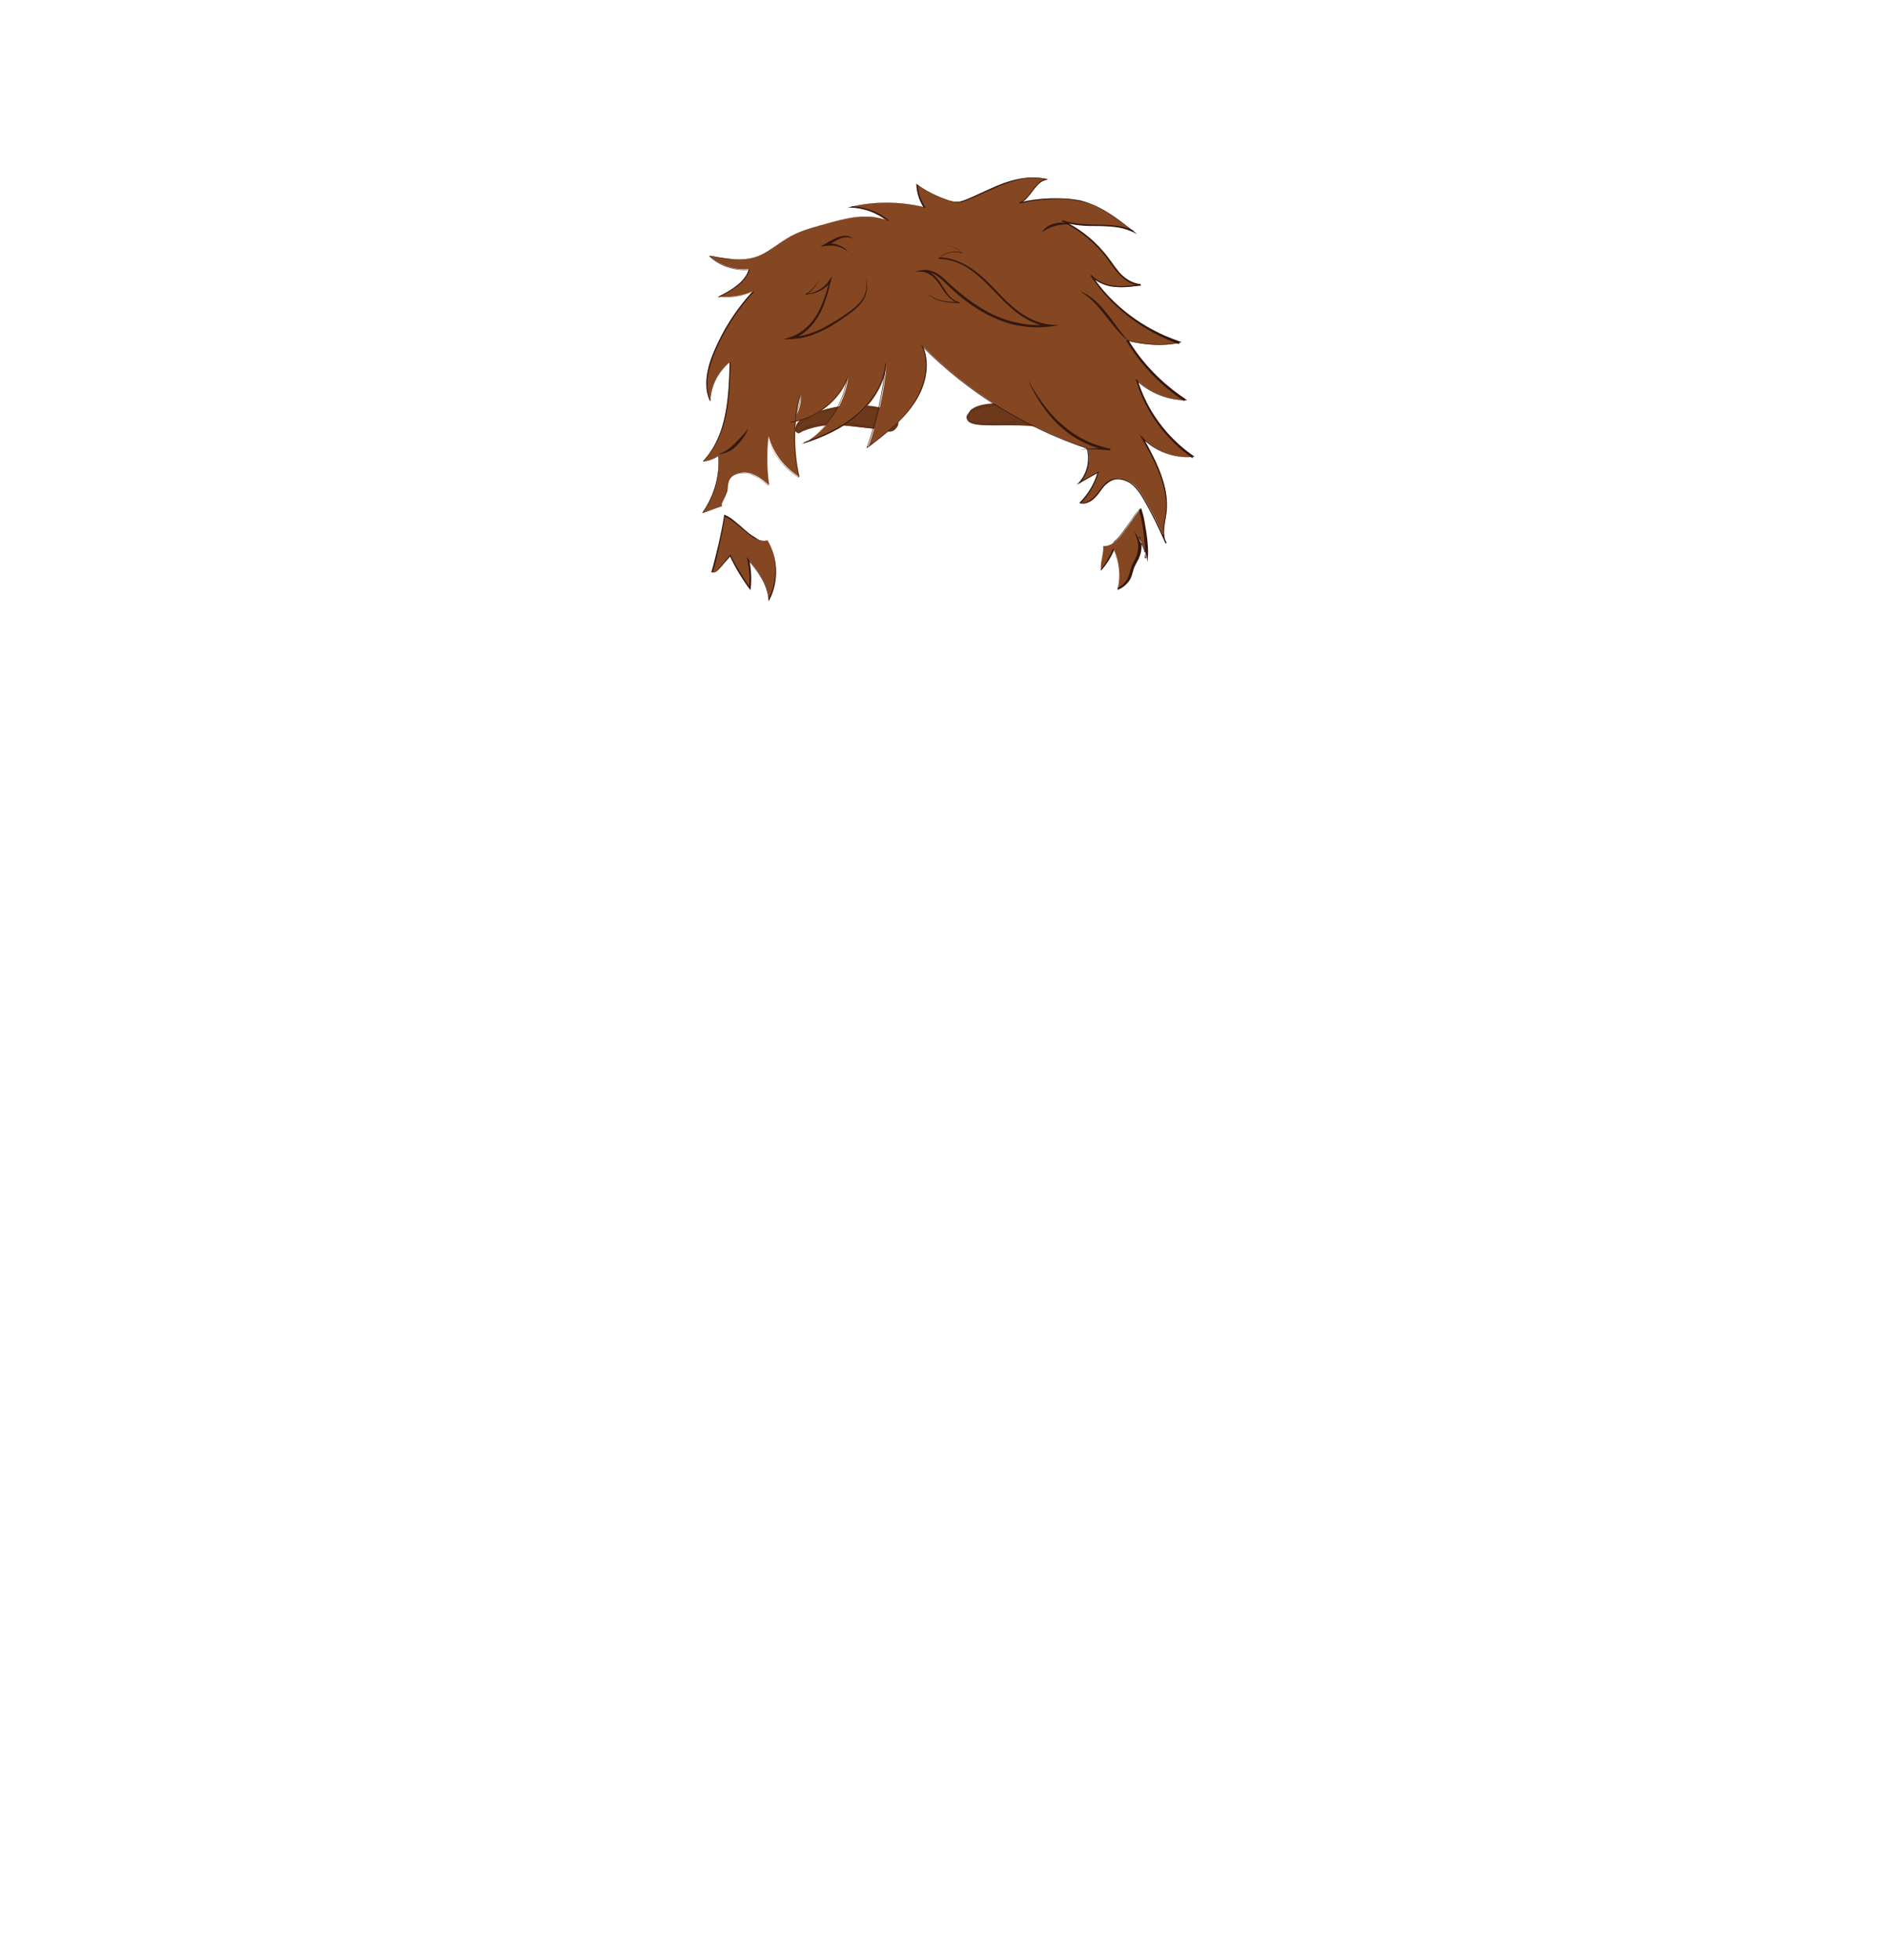 <?xml version="1.0" encoding="utf-8"?>
<!-- Generator: Adobe Illustrator 24.2.3, SVG Export Plug-In . SVG Version: 6.00 Build 0)  -->
<svg version="1.1" id="coiffure_x5F_3" xmlns="http://www.w3.org/2000/svg" xmlns:xlink="http://www.w3.org/1999/xlink" x="0px"
	 y="0px" viewBox="0 0 553 574" style="enable-background:new 0 0 553 574;" xml:space="preserve">
<style type="text/css">
	.st0{fill:#6D391B;stroke:#63331A;stroke-width:0.5;stroke-miterlimit:10;}
	.st1{fill:#854721;}
	.st2{fill:#341810;}
</style>
<g>
	<g>
		<g>
			<path class="st0" d="M262.2,122.3c5.1,8.2-20.8-2.5-27.9,4.2c-0.8,0.4-1.6-0.6-1.1-1.3C239.6,118.3,254.9,116.7,262.2,122.3z"/>
			<path class="st0" d="M233.9,126.6c-3.5-4.3,10.5-7.5,13.9-7.3c5.4-0.5,10.9-0.7,14.4,2.9c1.6,1.6-0.1,4.5-2.2,3.9
				C252.2,123.9,241.3,122.8,233.9,126.6z M252.7,119.2c-6.5,0.3-15,0.3-19.4,6c-0.5,0.7,0.2,1.5,1,1.2c6.6-6.5,32.8,3.9,27.8-4v0
				C259.8,119.9,256.3,119.2,252.7,119.2z"/>
		</g>
		<g>
			<path class="st0" d="M284.4,120.5c-5.9,7.6,21.1-0.1,27.2,7.2c0.8,0.5,1.7-0.4,1.2-1.2C307.2,119,292.3,115.8,284.4,120.5z"/>
			<path class="st0" d="M312.1,128c-7.4-7.6-33.7,0.3-27.8-7.5l0,0.1l0-0.1C288.8,115.3,315.2,120.4,312.1,128z M295.9,123.7
				c5.9-1.7,26.3,9.9,12.2-1.5C289,112,270.1,126.8,295.9,123.7z"/>
		</g>
	</g>
	<g>
		<g>
			<path class="st1" d="M224.8,158.2c3.1,5.3,3.3,11.9,0.5,17.4c-0.3-4.4-3.2-8.3-6.1-11.8c0.6,2.8,0.7,5.6,0.5,8.4
				c-2.2-3-4.1-6.2-5.7-9.5c-1.1,1.3-2.2,2.6-3.3,3.9c-0.5,0.6-1.2,1.2-2,1c1.1-3.4,3.1-13,3.7-16.5
				C216.8,153.1,220.9,159.7,224.8,158.2z"/>
			<g>
				<path class="st2" d="M224.8,158.2c1.5,2.6,2.4,5.6,2.5,8.6c0.1,3-0.5,6.1-1.9,8.8l-0.3,0.5l0-0.6c-0.2-2.2-1-4.3-2.1-6.2
					c-1.1-1.9-2.5-3.7-4-5.4l0.4-0.2c0.6,2.8,0.8,5.6,0.5,8.5l-0.1,0.6l-0.4-0.5c-2.2-3-4.1-6.2-5.7-9.6l0.4,0l-2.5,2.8
					c-0.4,0.5-0.8,0.9-1.3,1.4c-0.4,0.4-1.1,0.9-1.8,0.7l-0.2,0l0.1-0.2c0.8-2.7,1.4-5.4,2.1-8.2c0.6-2.7,1.2-5.5,1.6-8.3l0-0.2
					l0.2,0.1c1.2,0.5,2.2,1.2,3.1,2c1,0.8,1.9,1.6,2.8,2.4c0.9,0.8,1.9,1.6,3,2.2C222.3,158.3,223.6,158.6,224.8,158.2z
					 M224.8,158.2c-1.2,0.5-2.5,0.1-3.6-0.4c-1.1-0.6-2.1-1.4-3-2.2c-1-0.8-1.9-1.6-2.9-2.4c-1-0.8-2-1.5-3.1-1.9l0.2-0.1
					c-0.4,2.8-1,5.5-1.6,8.3c-0.6,2.8-1.2,5.5-2,8.2l-0.1-0.2c0.5,0.2,1.1-0.2,1.5-0.6c0.4-0.4,0.8-0.9,1.2-1.4l2.4-2.9l0.2-0.2
					l0.1,0.3c1.6,3.3,3.6,6.5,5.7,9.5l-0.4,0.1c0.3-2.8,0.1-5.6-0.5-8.4l-0.2-0.8l0.5,0.7c1.4,1.7,2.8,3.5,4,5.5
					c1.1,1.9,2,4.1,2.1,6.4l-0.3-0.1C227.9,170.1,227.8,163.4,224.8,158.2z"/>
			</g>
		</g>
		<g>
			<path class="st1" d="M323.1,159.9c0.4,2.2-1,4.7-0.6,7c1.5-1.8,2.8-3.9,3.7-6.1c1.6,3.6,2.1,7.7,1.3,11.6c1.6-0.8,3-2.1,3.6-3.7
				c0.3-0.8,0.4-1.6,0.7-2.4c0.4-1.1,1-2,1.5-3.1c0.8-1.9,0.8-4,0.2-5.9c1.1,1.9,2,4,2.4,6.1c0.4-2.9-0.7-11.5-1.8-14.3
				C330.5,152.8,327.8,160.3,323.1,159.9z"/>
			<g>
				<path class="st2" d="M323.1,159.9c0.2,1.2,0,2.4-0.3,3.5c-0.2,1.1-0.5,2.3-0.3,3.5l-0.2,0c1.5-1.8,2.7-3.9,3.6-6.1l0.1-0.3
					l0.1,0.3c1.6,3.6,2.1,7.8,1.4,11.7l-0.3-0.2c1.3-0.6,2.4-1.6,3-2.8c0.7-1.2,0.8-2.7,1.4-4c0.6-1.3,1.4-2.5,1.6-3.9
					c0.3-1.4,0.2-2.8-0.3-4.1l-0.7-2l1.1,1.8c1.1,1.9,2,4,2.4,6.2l-0.4,0c0.1-1.2,0.1-2.4,0-3.6c-0.1-1.2-0.2-2.4-0.3-3.6
					c-0.2-1.2-0.3-2.4-0.6-3.6c-0.2-1.2-0.5-2.4-0.9-3.5l0.2,0c-0.9,0.9-1.7,2-2.4,3.1c-0.8,1.1-1.5,2.2-2.3,3.3
					c-0.8,1.1-1.6,2.1-2.7,3C325.8,159.4,324.5,160,323.1,159.9z M323.1,159.9c1.3,0.1,2.6-0.5,3.6-1.4c1-0.9,1.8-1.9,2.6-3
					c1.5-2.2,2.8-4.5,4.7-6.5l0.2-0.2l0.1,0.2c0.4,1.2,0.7,2.3,0.9,3.5c0.2,1.2,0.4,2.4,0.6,3.6c0.2,1.2,0.3,2.4,0.4,3.6
					c0.1,1.2,0.1,2.4,0,3.7l-0.1,1.2l-0.2-1.2c-0.4-2.1-1.2-4.2-2.4-6l0.4-0.2c0.5,1.4,0.6,2.9,0.3,4.4c-0.1,0.7-0.4,1.4-0.7,2.1
					l-1,1.9c-0.7,1.2-0.7,2.7-1.5,4.1c-0.8,1.3-1.9,2.3-3.3,2.9l-0.4,0.2l0.1-0.4c0.8-3.8,0.3-7.9-1.3-11.5l0.3,0
					c-0.9,2.2-2.2,4.3-3.8,6.1l-0.1,0.1l0-0.2c-0.2-1.2,0.1-2.4,0.3-3.5C323,162.2,323.3,161,323.1,159.9z"/>
			</g>
		</g>
		<g>
			<path class="st1" d="M211.6,148.2c-2,0.7-3.9,1.3-5.9,2c3.5-4.9,5.2-10.9,4.7-16.8c-1.3,0.9-2.8,1.5-4.5,1.7
				c7.2-7.7,7.7-18.9,7.9-29.1c-3.5,2.8-5.7,7.1-5.8,11.4c-2-4.5-0.8-9.6,1.1-14.2c2.7-6.5,6.6-12.6,11.4-17.9
				c-3.1,1.4-6.7,1.9-10.1,1.6c3.8-1.9,7.9-4.2,9-8.1c-4.2,0.4-8.6-1-11.5-3.9c4.7,0.9,9.7,1.9,14.1,0.2c3.1-1.2,5.5-3.5,8.4-5.2
				c3.4-2.1,7.4-3.2,11.3-4.3c6-1.7,12.5-3.3,18.3-1c-3-2.4-6.8-3.8-10.7-4c6.9-1.7,14.3-1.6,21.5,0.1c-1.3-2-2.1-4.3-2.2-6.7
				c2.7,2,5.8,3.5,9.1,4.6c0.9,0.3,1.9,0.6,2.9,0.5c0.9,0,1.8-0.4,2.7-0.7c3.8-1.5,7.4-3.5,11.2-4.8s8.1-2.1,12.1-1.1
				c-3.6,0.8-4.5,5.6-7.9,7c3.3-0.8,6.7-1.2,10-1.3c2.9-0.1,5.7,0.1,8.5,0.9c5.6,1.5,10.3,5.1,14.7,8.7c-6.3-3-14.2-0.5-20.7-3
				c5.2,2.5,9.7,6.1,13.1,10.6c1.3,1.7,2.5,3.6,4.1,5.2c1.6,1.6,3.6,2.8,5.9,3c-2.5,0.3-5.1,0.7-7.7,0.4c-2.6-0.3-5.1-1.3-6.7-3.1
				c6,8.9,15.2,15.9,25.7,19.5c-4.8,1-10,0.7-15.1-0.6c4.1,6.8,9.8,12.8,16.7,17.4c-5.2-0.1-10.3-2.2-14-5.7
				c2.6,8.8,8.5,16.8,16.3,22.3c-5.4,0.5-11-1.6-14.6-5.4c3.8,6.8,7.7,14.2,6.8,21.8c-0.4,2.9-1.4,6.1,0,8.7
				c-1.9-4.3-4-8.6-6.4-12.7c-1-1.7-2-3.4-3.6-4.6s-3.9-1.9-5.8-1.2c-1.9,0.7-3,2.6-4.3,4.2c-1.2,1.6-3.1,3.1-5.1,2.7
				c2.6-2.5,4.4-5.7,5.3-9c-1.8,1-3.7,2.1-5.5,3.1c2.5-2.7,3.4-6.7,2.3-10.1c-18.3-6.2-35-16.5-48.2-29.8c2.3,5.5,0.7,11.9-2.8,16.9
				c-3.4,5-8.4,8.8-13.3,12.6c2.8-7.9,4.7-16.2,5.4-24.5c-0.5,5.7-3.7,11-8.2,14.9c-4.5,3.9-10.1,6.5-15.9,8.4
				c7-4.2,11.8-11.4,12.8-19.1c-2.5,6.7-9.2,11.9-16.7,13c2.1-2.2,3.1-5.2,2.8-8.1c-2,7.9-2.1,16.2-0.3,24.1
				c-4.5-2.8-7.8-7.1-9.1-12c-0.5,4.8-0.5,9.6,0.2,14.4c-1.8-1.5-3.6-3-5.9-3.6c-2.3-0.5-5.2,0.3-5.9,2.4c-0.3,0.9-0.3,1.9-0.4,2.8
				C212.4,146,210.8,147.8,211.6,148.2z"/>
			<g>
				<path class="st2" d="M211.6,148.2l-5.9,2l0,0l0,0c3.4-4.8,5.2-10.9,4.7-16.8l0,0c-1.3,0.9-2.9,1.5-4.5,1.7l0,0l0,0
					c1.8-1.9,3.2-4.1,4.2-6.4c1.1-2.3,1.8-4.8,2.3-7.3c1-5,1.2-10.2,1.3-15.4l0.1,0c-3.4,2.7-5.7,7-5.8,11.4l0,0.2l-0.1-0.2
					c-0.6-1.4-1-2.9-1-4.4c-0.1-1.5,0.1-3,0.4-4.5c0.6-2.9,1.8-5.7,3.1-8.4c2.6-5.4,6-10.4,10.1-14.8l0.1,0.1
					c-3.2,1.4-6.7,1.9-10.2,1.6l-0.2,0l0.2-0.1c1.8-0.9,3.7-1.9,5.3-3.2c1.6-1.2,3.1-2.9,3.6-4.8l0.1,0.1c-4.2,0.4-8.5-1-11.6-3.9
					l-0.2-0.2l0.3,0.1c2.2,0.4,4.5,0.9,6.8,1c2.3,0.2,4.6,0,6.8-0.7c2.2-0.7,4.1-2.1,5.9-3.4c1.8-1.4,3.8-2.6,5.9-3.5
					c2.1-0.9,4.3-1.6,6.5-2.3c2.2-0.6,4.4-1.3,6.6-1.8c2.2-0.5,4.5-0.9,6.8-0.9c1.2,0,2.3,0.1,3.4,0.2c1.1,0.2,2.3,0.5,3.3,0.9
					l-0.1,0.2c-3-2.4-6.8-3.8-10.7-3.9l-0.8,0l0.8-0.2c7.1-1.7,14.5-1.6,21.6,0.1l-0.1,0.2c-1.3-2-2.1-4.4-2.2-6.8l0-0.3l0.2,0.2
					c2.7,2,5.8,3.5,8.9,4.6c0.8,0.3,1.6,0.5,2.4,0.5c0.8,0.1,1.6-0.1,2.4-0.4c1.6-0.6,3.1-1.3,4.6-2c3.1-1.4,6.1-2.9,9.4-3.8
					c3.2-0.9,6.7-1.3,10.1-0.5l0.6,0.2l-0.6,0.1c-0.8,0.2-1.6,0.6-2.2,1.2c-0.6,0.6-1.2,1.3-1.7,2c-0.5,0.7-1.1,1.4-1.7,2.1
					c-0.6,0.7-1.4,1.2-2.2,1.6l-0.1-0.3c2.9-0.7,5.9-1.1,8.9-1.2c3-0.1,6,0,9,0.6c2.9,0.7,5.7,2,8.2,3.6c2.6,1.6,4.9,3.5,7.3,5.3
					l1.2,1l-1.4-0.7c-1.6-0.7-3.3-1.2-5-1.4c-1.7-0.2-3.5-0.3-5.2-0.3c-1.8,0-3.5,0-5.3-0.2c-1.8-0.2-3.5-0.5-5.2-1.1l0.2-0.4
					c4.6,2.2,8.7,5.3,12,9.2c1.7,1.9,3,4.1,4.6,6c1.6,1.8,3.8,3.3,6.3,3.5l0,0.4c-2.5,0.3-5.1,0.7-7.7,0.4c-1.3-0.1-2.6-0.4-3.8-1
					c-1.2-0.5-2.3-1.2-3.2-2.2l0.3-0.3c6.1,9.1,15.3,15.9,25.6,19.4l0.8,0.3l-0.8,0.2c-5,1.1-10.3,0.6-15.2-0.6l0.3-0.4
					c4.1,6.9,9.9,12.8,16.6,17.3l0.7,0.5l-0.8,0c-5.2-0.1-10.3-2.2-14.1-5.8l0.4-0.2c2.7,9,8.6,16.9,16.2,22.2l0.5,0.3l-0.6,0.1
					c-5.4,0.5-11-1.6-14.8-5.5l0.3-0.2c2.6,4.7,5.2,9.5,6.4,14.8c0.6,2.6,0.7,5.4,0.3,8.1c-0.2,1.3-0.5,2.6-0.6,4
					c-0.1,1.3,0,2.7,0.7,3.8l-0.3,0.2c-1.3-2.9-2.6-5.8-4.1-8.6c-0.7-1.4-1.5-2.8-2.3-4.2c-0.8-1.4-1.7-2.7-2.8-3.8
					c-1.1-1.1-2.6-1.8-4.1-2c-0.8-0.1-1.6,0-2.3,0.3c-0.7,0.3-1.3,0.8-1.9,1.3c-1.1,1.1-1.9,2.6-3,3.7c-0.6,0.6-1.2,1.1-2,1.4
					c-0.7,0.4-1.6,0.5-2.4,0.3l-0.3-0.1l0.2-0.2c2.5-2.5,4.3-5.6,5.2-8.9l0.2,0.2l-5.5,3.1l-0.9,0.5l0.7-0.7c2.4-2.6,3.3-6.6,2.3-10
					l0.1,0.1c-18.1-6.1-34.8-16.3-48.3-29.9l0.2-0.1c1.2,2.8,1.3,6,0.7,9c-0.6,3-1.9,5.8-3.7,8.3c-1.7,2.5-3.9,4.7-6.1,6.7
					c-2.3,2-4.7,3.9-7.1,5.7l-0.3,0.2l0.1-0.3c2.8-7.9,4.7-16.1,5.4-24.5l0.2,0c-0.2,3-1.3,5.9-2.8,8.4c-1.5,2.6-3.5,4.8-5.7,6.8
					c-4.5,3.9-10.1,6.4-15.7,8.2l-0.6,0.2l0.6-0.3c3.4-2,6.3-4.8,8.5-8.1c2.2-3.3,3.7-7,4.2-10.9l0.1,0c-1.3,3.5-3.7,6.5-6.6,8.7
					c-2.9,2.2-6.5,3.8-10.1,4.3l-0.1,0l0.1-0.1c2-2.1,3.1-5.1,2.8-8.1l0.1,0c-2,7.9-2.1,16.2-0.3,24.1l0,0.1l-0.1,0
					c-4.4-2.7-7.8-7-9.1-12l0,0c-0.5,4.8-0.5,9.6,0.2,14.4l0,0l0,0c-1.4-1.1-2.7-2.3-4.4-3c-1.6-0.8-3.5-0.9-5.2-0.2
					c-0.8,0.3-1.6,0.9-2,1.7c-0.5,0.8-0.5,1.7-0.6,2.6c0,0.9-0.3,1.8-0.7,2.6l-0.5,1.2c-0.1,0.2-0.2,0.4-0.2,0.6
					C211.4,147.9,211.4,148.1,211.6,148.2z M211.6,148.2c-0.2-0.1-0.3-0.4-0.2-0.6c0-0.2,0.1-0.4,0.2-0.6l0.5-1.2
					c0.4-0.8,0.6-1.7,0.7-2.6c0.1-0.9,0.1-1.8,0.6-2.6c0.4-0.8,1.2-1.3,2-1.7c1.7-0.7,3.6-0.5,5.2,0.2c1.6,0.7,3,1.9,4.4,3l0,0
					c-0.7-4.8-0.7-9.6-0.2-14.4l0-0.1l0,0.1c1.3,5,4.7,9.3,9.1,12l0,0c-1.8-7.9-1.7-16.3,0.3-24.1l0.1-0.2l0,0.2
					c0.3,3-0.8,6-2.9,8.1l0-0.1c3.7-0.5,7.1-2,10.1-4.3c2.9-2.2,5.3-5.2,6.6-8.7l0.2-0.5l-0.1,0.5c-0.5,3.9-2,7.7-4.2,11
					c-2.2,3.3-5.2,6.1-8.6,8.1l-0.1-0.1c5.6-1.9,11.1-4.4,15.6-8.2c2.2-1.9,4.2-4.2,5.7-6.7c1.5-2.5,2.5-5.4,2.7-8.3l0.2,0
					c-0.7,8.4-2.6,16.6-5.4,24.5L254,131c2.4-1.8,4.8-3.7,7.1-5.7c2.3-2,4.4-4.2,6.1-6.7c1.7-2.5,3-5.3,3.6-8.2
					c0.6-2.9,0.5-6.1-0.7-8.8l-0.3-0.6l0.5,0.5c13.5,13.5,30.2,23.7,48.2,29.7l0.1,0l0,0.1c1.1,3.5,0.2,7.5-2.3,10.3l-0.2-0.3
					l5.5-3.1l0.3-0.2l-0.1,0.4c-0.9,3.4-2.8,6.6-5.3,9.1l-0.1-0.3c1.5,0.3,3-0.6,4.1-1.7c1.1-1.1,1.9-2.5,3-3.7
					c0.6-0.6,1.2-1.1,2-1.4c0.8-0.3,1.6-0.4,2.4-0.3c1.6,0.1,3.2,0.9,4.4,2.1c1.2,1.1,2.1,2.5,2.9,3.9c0.8,1.4,1.6,2.8,2.3,4.2
					c1.5,2.8,2.9,5.7,4.2,8.7l-0.3,0.2c-0.7-1.2-0.8-2.7-0.7-4c0.1-1.4,0.4-2.7,0.6-4c0.4-2.6,0.3-5.3-0.3-7.9
					c-1.2-5.2-3.8-10-6.4-14.6l-0.8-1.5l1.2,1.2c3.7,3.9,9.2,5.8,14.4,5.4l-0.1,0.4c-7.7-5.4-13.7-13.4-16.4-22.4l-0.3-0.9l0.6,0.6
					c3.7,3.5,8.7,5.5,13.8,5.6l-0.1,0.4c-6.8-4.5-12.6-10.4-16.8-17.4l-0.3-0.5l0.6,0.1c4.9,1.2,10.1,1.6,15,0.6l0,0.5
					C335,97.1,325.7,90.2,319.6,81l0.3-0.3c0.8,0.9,1.9,1.6,3,2.1c1.1,0.5,2.4,0.8,3.6,0.9c2.5,0.3,5-0.1,7.6-0.4l0,0.4
					c-2.6-0.2-4.9-1.8-6.6-3.7c-1.7-1.9-3-4.1-4.6-6c-3.3-3.8-7.3-6.9-11.8-9.1l0.2-0.4c3.3,1.2,6.8,1.2,10.3,1.3
					c1.8,0,3.5,0.1,5.3,0.3c1.8,0.2,3.5,0.6,5.1,1.4l-0.2,0.3c-2.3-1.9-4.7-3.7-7.2-5.3c-2.5-1.6-5.2-2.9-8.1-3.5
					c-2.9-0.7-5.9-0.8-8.9-0.6c-3,0.1-5.9,0.5-8.9,1.2l-0.1-0.3c0.8-0.3,1.5-0.9,2.1-1.5c0.6-0.6,1.1-1.4,1.7-2.1
					c0.5-0.7,1.1-1.4,1.8-2.1c0.7-0.6,1.5-1.1,2.4-1.3l0,0.3c-3.3-0.8-6.7-0.5-9.9,0.5c-3.2,0.9-6.3,2.4-9.4,3.8
					c-1.5,0.7-3.1,1.4-4.7,2c-0.8,0.3-1.7,0.5-2.5,0.4c-0.9-0.1-1.7-0.3-2.5-0.6c-3.2-1.1-6.3-2.6-9-4.6l0.2-0.1
					c0.1,2.4,0.9,4.7,2.2,6.6l0.2,0.3l-0.3-0.1c-7-1.7-14.4-1.9-21.5-0.2l0-0.2c3.9,0.2,7.7,1.5,10.8,4l0.5,0.4l-0.7-0.3
					c-1.1-0.4-2.2-0.7-3.3-0.9c-1.1-0.2-2.3-0.2-3.4-0.2c-2.3,0.1-4.5,0.4-6.8,0.9c-2.2,0.5-4.4,1.1-6.6,1.8
					c-2.2,0.6-4.4,1.3-6.5,2.2c-2.1,0.9-4,2.1-5.9,3.5c-1.9,1.3-3.8,2.7-6,3.4c-2.2,0.7-4.5,0.9-6.8,0.7c-2.3-0.2-4.6-0.6-6.8-1
					L208,75c3,2.9,7.3,4.3,11.5,3.9l0.1,0l0,0.1c-0.6,2-2.1,3.7-3.7,4.9c-1.7,1.3-3.5,2.2-5.3,3.2l0-0.1c3.4,0.4,6.9-0.2,10.1-1.6
					l0.3-0.1l-0.2,0.2c-4.1,4.4-7.5,9.4-10.1,14.8c-1.3,2.7-2.4,5.5-3.1,8.4c-0.3,1.5-0.5,3-0.4,4.5c0.1,1.5,0.4,3,1,4.3l-0.1,0
					c0.1-4.4,2.3-8.7,5.8-11.5l0.1,0l0,0.1c-0.1,5.1-0.3,10.3-1.3,15.4c-0.5,2.5-1.3,5-2.4,7.3c-1.1,2.3-2.5,4.5-4.3,6.4l0,0
					c1.6-0.2,3.2-0.8,4.5-1.7l0,0l0,0c0.5,5.9-1.2,12-4.7,16.8l0,0L211.6,148.2z"/>
			</g>
		</g>
		<g>
			<path class="st2" d="M240.1,81.3c-0.7,2.1-2.1,3.9-4,5.1l-0.1-0.3c2.7-0.2,5.3-1.6,6.8-3.9l0.9-1.4l-0.4,1.6
				c-0.8,3.4-1.7,6.9-3.5,10c-0.9,1.6-2,3-3.3,4.2c-1.3,1.2-2.9,2.2-4.6,2.8l-0.1-0.7c2.6-0.1,5.1-0.8,7.5-1.8
				c2.4-1,4.6-2.4,6.8-3.8c2.2-1.5,4.4-2.8,6.1-4.9c0.8-1,1.3-2.2,1.5-3.5c0.2-1.3,0.1-2.6,0-3.9c0.2,1.3,0.3,2.6,0.2,3.9
				c-0.1,1.3-0.6,2.6-1.4,3.7c-1.6,2.2-3.9,3.6-6,5.1c-2.2,1.5-4.4,2.9-6.9,3.9c-2.4,1.1-5,1.8-7.7,1.9l-2.5,0.1l2.4-0.8
				c3.2-1.1,5.9-3.7,7.6-6.7c1.7-3,2.7-6.4,3.6-9.8l0.5,0.2c-1.6,2.4-4.4,3.8-7.2,3.9l-0.5,0l0.5-0.3
				C237.8,85.1,239.3,83.3,240.1,81.3z"/>
		</g>
		<g>
			<path class="st2" d="M248.5,73.8c-1.8-1.5-4.2-2.1-6.4-1.8l-1.8,0.2l1.6-0.9c0.7-0.4,1.3-0.8,2-1.1c0.7-0.4,1.4-0.7,2.1-0.9
				c0.7-0.2,1.6-0.3,2.3-0.2c0.8,0.2,1.5,0.6,1.9,1.2c-0.5-0.6-1.3-0.8-2-0.8c-0.7-0.1-1.4,0.1-2.1,0.4c-0.7,0.3-1.3,0.6-2,1
				l-1.9,1.1l-0.2-0.7c1.2-0.1,2.5,0,3.6,0.5C246.8,72.2,247.8,72.9,248.5,73.8z"/>
		</g>
		<g>
			<path class="st2" d="M275.4,72.3c2.2-0.7,4.8-0.1,6.3,1.7l0.2,0.2l-0.3-0.1c-2.3-0.7-4.9-0.1-6.5,1.6l-0.1-0.3
				c3.3,0,6.4,1.2,9.2,3c2.8,1.8,5.1,4.1,7.3,6.4c2.2,2.3,4.4,4.7,7,6.5c2.6,1.9,5.5,3.3,8.6,3.7l3,0.3l-3,0.4
				c-3.5,0.4-7.1,0.1-10.5-0.7c-3.4-0.9-6.6-2.3-9.6-4.1c-3-1.8-5.8-4-8.3-6.3c-1.3-1.2-2.5-2.5-3.8-3.5c-1.3-1-3-1.7-4.6-1.5l0-0.5
				c1.3,0.1,2.5,0.8,3.4,1.6c0.9,0.9,1.7,1.9,2.3,3c0.7,1,1.3,2.1,2.1,3c0.8,0.9,1.8,1.6,3,1.8l0,0.3c-2-0.1-4.1-0.2-6.1-0.8
				c-1-0.3-1.9-0.8-2.7-1.5c-0.8-0.7-1.5-1.5-1.8-2.5c0.3,1,1,1.8,1.8,2.4c0.8,0.6,1.7,1.1,2.7,1.4c2,0.6,4,0.6,6.1,0.7l0,0.3
				c-1.3-0.2-2.4-1-3.3-1.9c-0.9-0.9-1.6-2-2.2-3c-0.7-1-1.4-2-2.3-2.8c-0.9-0.8-2-1.4-3.1-1.5l-2.4-0.1l2.4-0.4
				c1.8-0.3,3.7,0.5,5.1,1.5c1.4,1.1,2.6,2.4,3.9,3.5c2.6,2.3,5.3,4.4,8.3,6.2c2.9,1.8,6.1,3.2,9.5,4c3.3,0.8,6.8,1.2,10.2,0.7
				l0,0.7c-3.3-0.4-6.3-1.9-8.9-3.8c-2.6-1.9-4.9-4.3-7.1-6.6c-2.2-2.3-4.5-4.6-7.1-6.4c-2.6-1.8-5.7-3-8.9-3.1l-0.4,0l0.3-0.3
				c1.8-1.7,4.5-2.3,6.8-1.5l-0.1,0.1C280.1,72.3,277.6,71.6,275.4,72.3z"/>
		</g>
		<g>
			<path class="st2" d="M301,111.1c1.3,2.4,2.8,4.8,4.4,7c1.6,2.2,3.4,4.3,5.5,6.1c2,1.8,4.3,3.4,6.7,4.6c2.4,1.2,5,2.1,7.7,2.6
				l-0.1,0.5c-3-0.3-6-0.4-9-0.2c3-0.4,6-0.5,9-0.3l-0.1,0.5c-2.8-0.3-5.5-1.2-8-2.5c-2.5-1.2-4.8-2.9-6.9-4.8
				C306.3,120.9,303.2,116.1,301,111.1z"/>
		</g>
		<g>
			<path class="st2" d="M316.4,85.3c1.6,0.6,3.1,1.6,4.3,2.7c1.3,1.1,2.4,2.4,3.5,3.8c1.1,1.3,2.1,2.7,3.1,4.1
				c1,1.4,2.1,2.7,3.2,3.9c-1.4-1-2.6-2.3-3.7-3.6c-1.1-1.3-2.2-2.7-3.2-4c-1.1-1.3-2.1-2.6-3.3-3.8
				C319.2,87.3,317.8,86.2,316.4,85.3z"/>
		</g>
		<g>
			<path class="st2" d="M313.1,65.7c-1.5,0-2.9,0.1-4.2,0.5c-1.3,0.4-2.6,1-3.8,1.9c0.8-1.3,2.1-2.2,3.6-2.6
				C310.2,65.1,311.8,65.1,313.1,65.7z"/>
		</g>
		<g>
			<path class="st2" d="M210.5,133c1.9-0.6,3.4-1.8,4.8-3.2c0.7-0.7,1.3-1.4,2-2.1c0.7-0.7,1.4-1.4,1.7-2.3c0,1-0.7,1.9-1.2,2.7
				c-0.6,0.8-1.2,1.6-1.9,2.3c-0.7,0.7-1.5,1.4-2.4,1.8C212.5,132.7,211.5,133,210.5,133z"/>
		</g>
	</g>
</g>
</svg>
